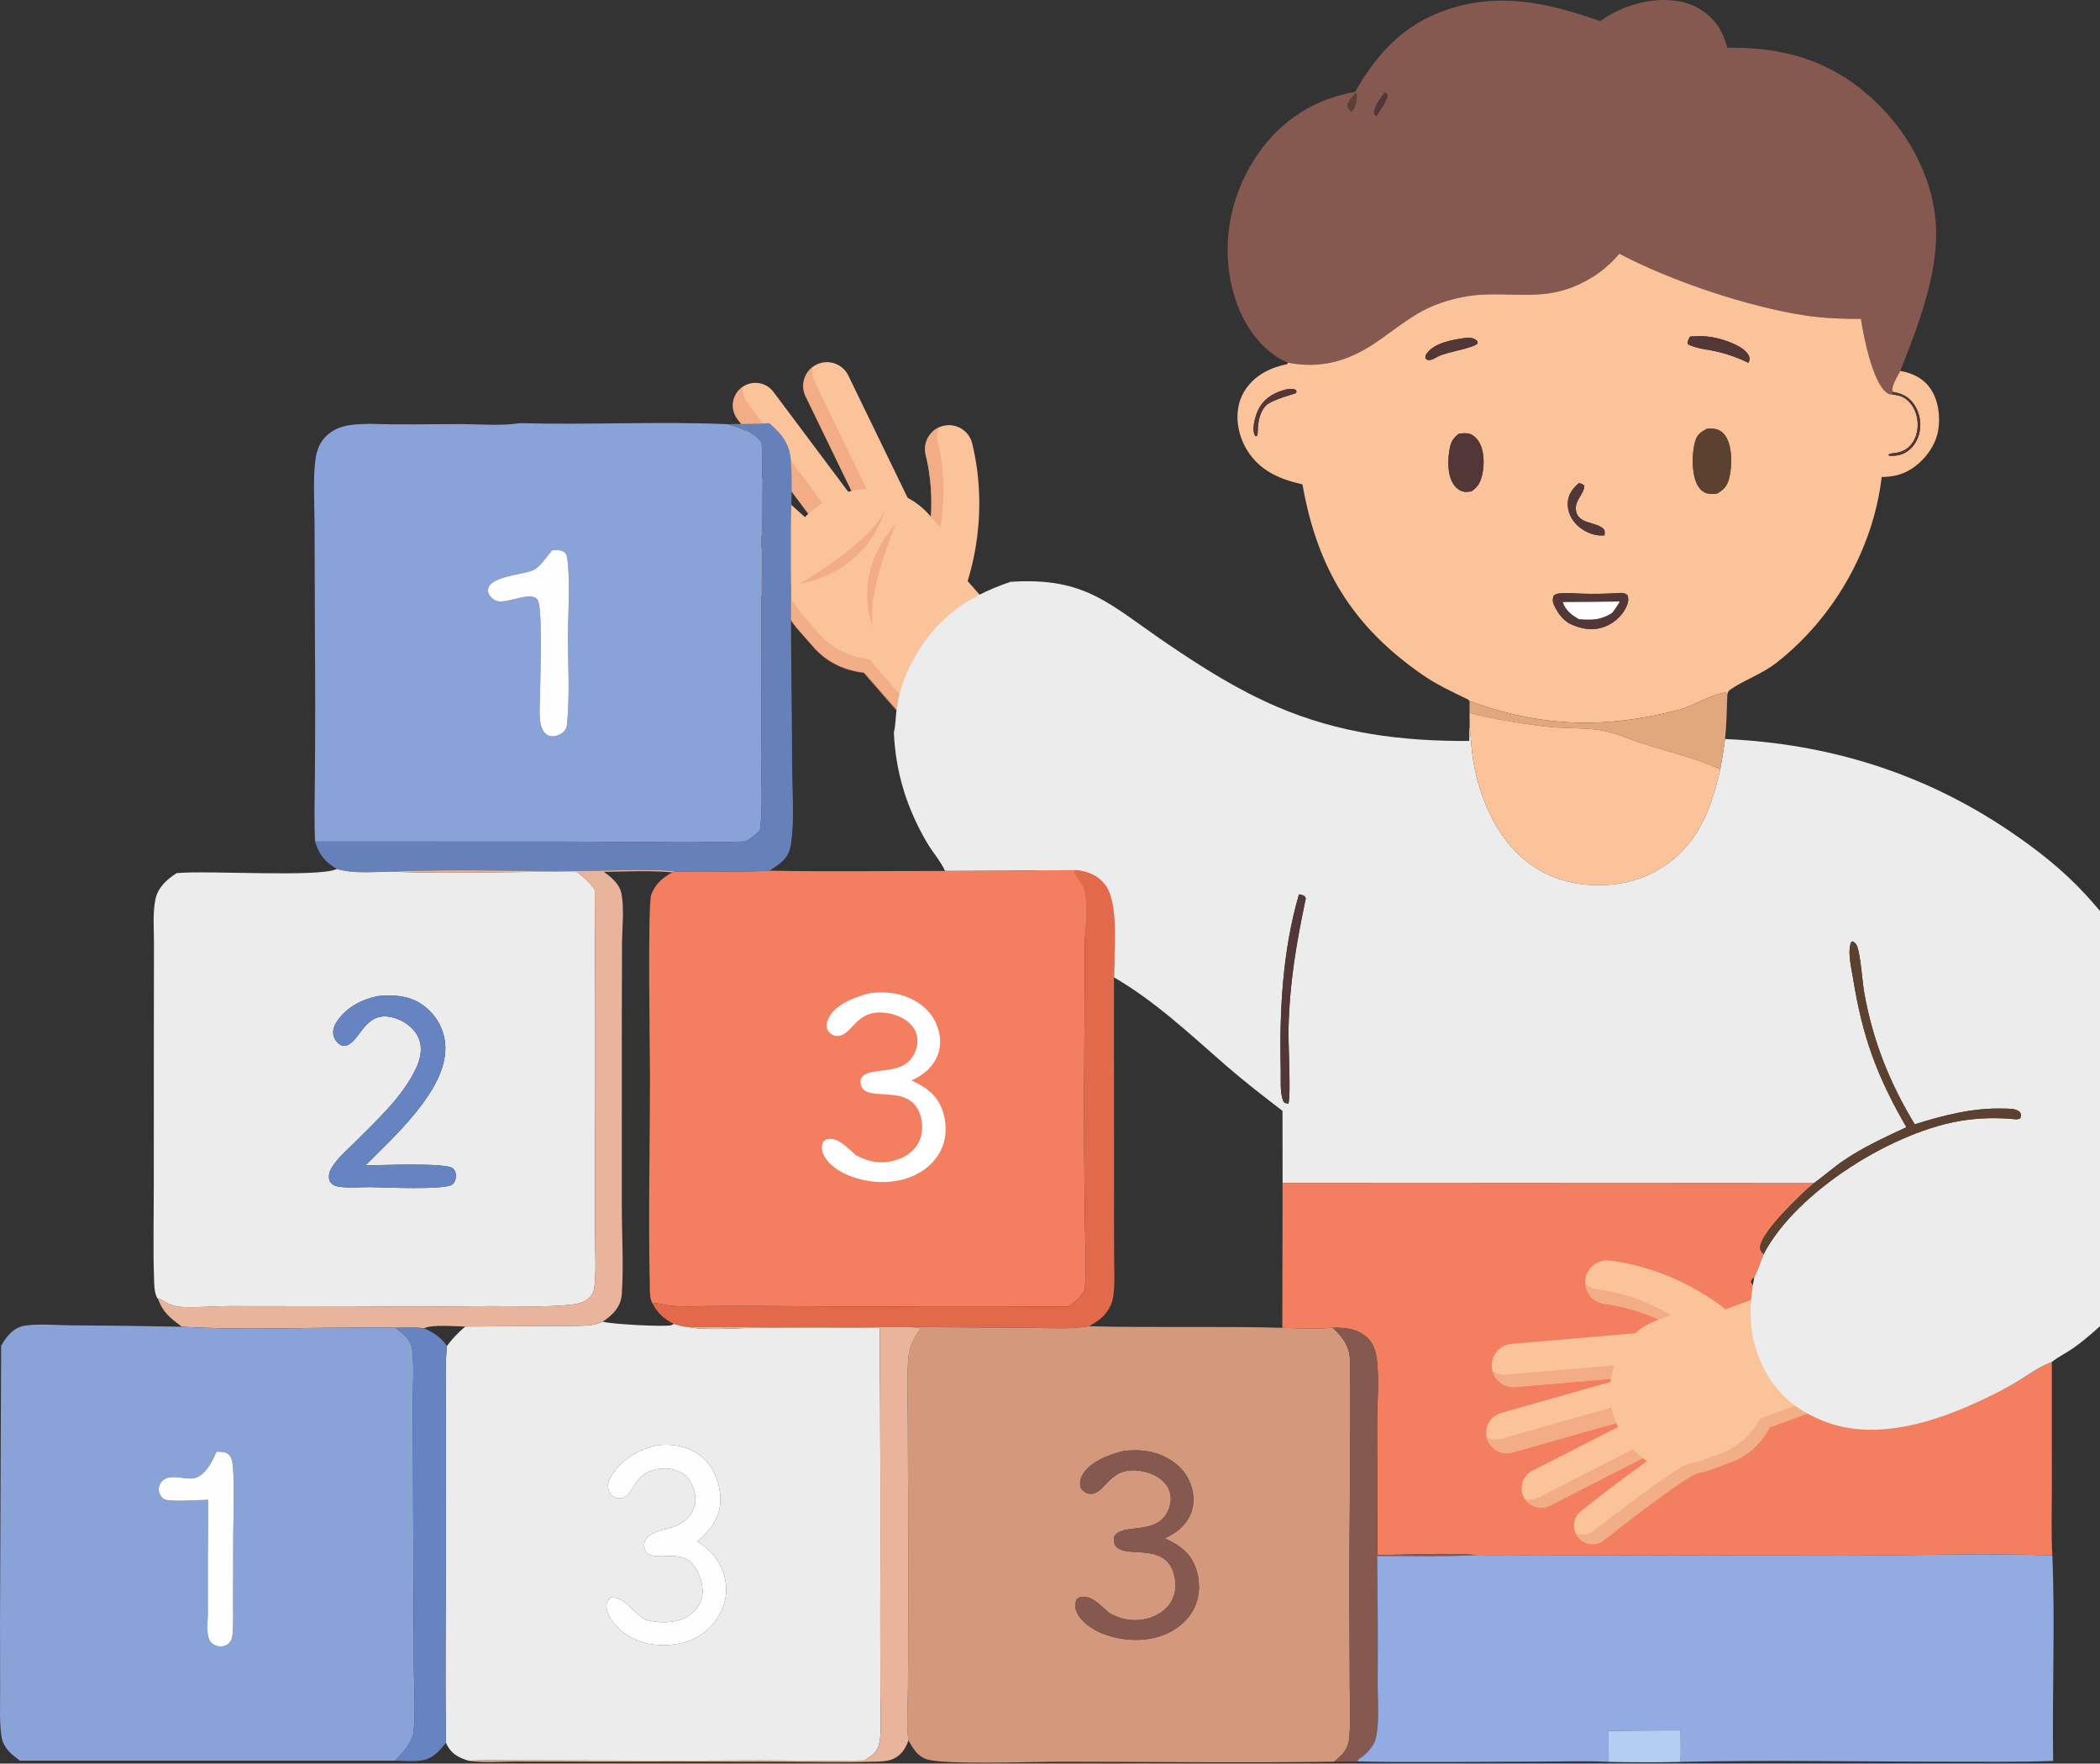 <svg width="412" height="346" viewBox="0 0 412 346" fill="none" xmlns="http://www.w3.org/2000/svg">
<rect x="0" y="0" width="412" height="346" fill="#333333" stroke="none"/>
<g clip-path="url(#clip0_2006_1919)">
<path d="M355.904 232.096L251.632 232.066L251.574 260.504C254.829 260.601 258.242 260.746 261.483 260.488C263.953 260.44 266.462 260.703 268.329 262.523C269.402 263.568 269.82 264.833 270.046 266.284C270.661 270.243 270.185 275.208 270.173 279.255L270.226 305.091C276.738 305.024 283.485 304.631 289.976 305.075L362.354 305.197C375.757 305.184 389.257 304.699 402.646 305.16C402.399 300.719 402.559 296.175 402.556 291.725L402.545 267.213C402.44 267.253 402.335 267.291 402.231 267.331C399.517 268.391 396.935 270.488 394.351 271.876C384.337 277.259 373.803 263.863 362.354 260.488L363.5 256.168C369.997 256.601 338.757 254.214 344.172 250.586C344.901 249.155 345.418 247.581 345.989 246.079C345.543 245.538 345.239 245.226 345.337 244.5C345.74 241.484 353.519 234.11 355.904 232.096Z" fill="#F37E60"/>
<g clip-path="url(#clip1_2006_1919)">
<path d="M418.728 240.535C421.076 246.917 417.78 254.06 411.397 256.407L346.398 280.326C340.016 282.674 332.873 279.378 330.526 272.995C328.178 266.613 331.475 259.47 337.857 257.123L402.856 233.204C409.238 230.856 416.381 234.152 418.728 240.535Z" fill="#FBC399"/>
<path d="M341.366 260.965C341.455 262.128 341.069 263.33 340.198 264.242C338.573 265.953 335.87 266.024 334.155 264.406C334.036 264.293 326.428 257.306 314.742 255.811C312.396 255.515 310.736 253.367 311.039 251.02C311.335 248.674 313.483 247.014 315.828 247.311C330.435 249.176 339.665 257.815 340.049 258.187C340.85 258.947 341.292 259.94 341.366 260.965Z" fill="#FBC399"/>
<path opacity="0.5" d="M338.858 261.406C337.233 263.117 334.53 263.188 332.813 261.565C332.694 261.451 325.086 254.465 313.4 252.97C312.466 252.847 311.647 252.437 311.01 251.835C311.138 253.838 312.671 255.543 314.74 255.805C326.426 257.3 334.034 264.287 334.153 264.401C335.868 266.018 338.571 265.947 340.196 264.236C341.067 263.324 341.453 262.122 341.364 260.959C341.286 259.942 340.843 258.943 340.048 258.181C340.048 258.181 340.03 258.166 340.029 258.161C340.102 259.315 339.721 260.49 338.862 261.398L338.858 261.406Z" fill="#EA9975"/>
<path d="M327.215 265.335C327.393 267.655 325.665 269.696 323.338 269.894L297.298 272.135C294.959 272.337 292.897 270.603 292.695 268.265C292.691 268.253 292.686 268.235 292.688 268.221C292.511 265.901 294.239 263.86 296.565 263.661L322.605 261.42C324.944 261.218 327.007 262.952 327.209 265.291C327.212 265.303 327.216 265.315 327.215 265.335Z" fill="#FBC399"/>
<path opacity="0.5" d="M325.404 262.836C325.404 262.836 325.412 262.86 325.411 262.879C325.588 265.2 323.861 267.24 321.534 267.439L295.494 269.68C294.524 269.763 293.601 269.507 292.838 269.021C293.369 270.962 295.226 272.316 297.304 272.133L323.344 269.893C325.671 269.694 327.399 267.653 327.221 265.333C327.218 265.321 327.212 265.303 327.215 265.289C327.096 263.92 326.338 262.763 325.267 262.077C325.341 262.322 325.385 262.575 325.404 262.836Z" fill="#EA9975"/>
<path d="M323.535 274.01C323.676 275.886 322.486 277.661 320.613 278.199L296.719 284.983C294.567 285.591 292.34 284.349 291.726 282.199C291.12 280.053 292.361 277.82 294.507 277.214L318.401 270.429C320.545 269.817 322.78 271.064 323.386 273.21C323.464 273.472 323.507 273.745 323.529 274.012L323.535 274.01Z" fill="#FBC399"/>
<path opacity="0.5" d="M321.391 271.292C321.533 273.168 320.343 274.944 318.469 275.481L294.575 282.266C293.569 282.555 292.549 282.426 291.685 281.996C291.705 282.062 291.712 282.131 291.734 282.203C292.346 284.347 294.574 285.595 296.718 284.983L320.612 278.199C322.488 277.667 323.676 275.886 323.535 274.01C323.513 273.744 323.466 273.478 323.391 273.208C323.069 272.069 322.283 271.187 321.297 270.697C321.344 270.897 321.378 271.095 321.391 271.292Z" fill="#EA9975"/>
<path d="M325.699 281.709C325.81 283.204 325.035 284.692 323.621 285.416L304.1 295.393C302.211 296.358 299.905 295.607 298.942 293.725C297.978 291.836 298.727 289.524 300.611 288.567L320.128 278.598C322.016 277.634 324.323 278.384 325.291 280.265C325.529 280.733 325.664 281.226 325.701 281.715L325.699 281.709Z" fill="#FBC399"/>
<path opacity="0.5" d="M323.04 278.659C323.278 279.127 323.413 279.62 323.449 280.109C323.561 281.604 322.785 283.092 321.371 283.817L301.854 293.786C300.986 294.229 300.034 294.307 299.16 294.082C300.223 295.694 302.345 296.285 304.104 295.386L323.62 285.416C325.041 284.69 325.816 283.202 325.699 281.709C325.662 281.22 325.527 280.727 325.289 280.259C324.768 279.238 323.854 278.557 322.826 278.294C322.907 278.413 322.976 278.535 323.041 278.665L323.04 278.659Z" fill="#EA9975"/>
<path d="M347.882 267.479C350.716 275.608 346.934 284.314 339.434 286.926L335.513 288.397C328.013 291.009 319.641 286.541 316.807 278.412C313.974 270.284 317.756 261.577 325.256 258.966L329.177 257.495C336.677 254.883 345.049 259.35 347.882 267.479Z" fill="#FBC399"/>
<path d="M334.996 285.554C335.116 287.144 334.174 288.682 332.595 289.248C330.718 289.949 321.838 296.493 314.691 302.159C313.115 303.407 310.832 303.144 309.584 301.568C308.337 299.992 308.6 297.708 310.176 296.461C313.911 293.505 326.385 283.753 330.147 282.401C332.037 281.723 334.116 282.711 334.794 284.601C334.907 284.911 334.972 285.236 334.996 285.554Z" fill="#FBC399"/>
<g opacity="0.5">
<path d="M417.017 239.105C419.341 245.494 416.009 252.628 409.618 254.945L345.292 278.311C343.689 281.459 341.006 283.956 337.536 285.155L333.609 286.608C332.837 286.873 332.061 287.061 331.283 287.177C331.095 287.286 330.901 287.377 330.688 287.447C328.81 288.142 319.899 294.65 312.729 300.284C311.666 301.118 310.293 301.264 309.124 300.796C309.237 301.041 309.38 301.278 309.558 301.504C310.8 303.082 313.081 303.359 314.659 302.117C321.835 296.481 330.739 289.975 332.618 289.28C332.829 289.204 333.022 289.113 333.213 289.01C333.99 288.893 334.772 288.704 335.539 288.441L339.465 286.988C342.937 285.795 345.618 283.292 347.221 280.144L411.547 256.778C417.937 254.454 421.27 247.327 418.946 240.937C418.114 238.645 416.66 236.747 414.845 235.361C415.762 236.445 416.503 237.698 417.017 239.105Z" fill="#EA9975"/>
</g>
</g>
<g clip-path="url(#clip2_2006_1919)">
<path d="M238.038 189.729C232.422 194.636 223.814 194.062 218.906 188.446L168.913 131.256C164.005 125.64 164.58 117.032 170.196 112.124C175.812 107.216 184.42 107.791 189.328 113.407L239.321 170.596C244.229 176.213 243.654 184.821 238.038 189.729Z" fill="#FBC399"/>
<path d="M186.769 118.508C185.613 119.055 184.23 119.131 182.955 118.597C180.565 117.604 179.432 114.863 180.416 112.472C180.486 112.306 184.657 101.774 181.604 89.218C180.988 86.7 182.536 84.157 185.059 83.546C187.578 82.93 190.12 84.478 190.737 86.997C194.556 102.689 189.328 115.53 189.098 116.07C188.633 117.189 187.79 118.03 186.769 118.508Z" fill="#FBC399"/>
<path opacity="0.5" d="M185.334 116.113C182.944 115.119 181.811 112.378 182.8 109.983C182.87 109.817 187.041 99.285 183.988 86.73C183.747 85.725 183.846 84.725 184.214 83.837C182.212 84.753 181.067 86.992 181.61 89.214C184.663 101.769 180.491 112.302 180.421 112.468C179.437 114.859 180.571 117.6 182.96 118.593C184.236 119.127 185.619 119.051 186.775 118.503C187.786 118.025 188.634 117.179 189.104 116.066C189.104 116.066 189.111 116.043 189.117 116.038C187.963 116.567 186.61 116.637 185.343 116.114L185.334 116.113Z" fill="#EA9975"/>
<path d="M176.743 105.729C174.436 106.821 171.669 105.852 170.552 103.547L158.043 77.755C156.919 75.439 157.886 72.647 160.202 71.522C160.213 71.514 160.229 71.501 160.244 71.498C162.551 70.407 165.319 71.376 166.435 73.681L178.944 99.472C180.069 101.788 179.101 104.581 176.785 105.705C176.775 105.714 176.764 105.722 176.743 105.729Z" fill="#FBC399"/>
<path opacity="0.5" d="M178.592 102.894C178.592 102.894 178.571 102.911 178.55 102.918C176.243 104.009 173.476 103.04 172.359 100.735L159.85 74.944C159.385 73.983 159.285 72.938 159.483 71.965C157.704 73.271 157.046 75.704 158.048 77.761L170.556 103.552C171.673 105.857 174.441 106.826 176.747 105.734C176.758 105.726 176.775 105.714 176.789 105.711C178.145 105.052 179.033 103.822 179.316 102.456C179.094 102.627 178.852 102.771 178.592 102.894Z" fill="#EA9975"/>
<path d="M166.414 105.362C164.548 106.243 162.263 105.72 160.978 104.012L144.656 82.201C143.19 80.235 143.589 77.467 145.551 75.996C147.511 74.533 150.284 74.928 151.746 76.888L168.068 98.699C169.535 100.655 169.135 103.433 167.175 104.895C166.937 105.079 166.674 105.23 166.41 105.357L166.414 105.362Z" fill="#FBC399"/>
<path opacity="0.5" d="M168.357 102.101C166.491 102.981 164.206 102.459 162.921 100.75L146.6 78.94C145.909 78.023 145.641 76.927 145.742 75.874C145.682 75.92 145.615 75.955 145.55 76.005C143.594 77.473 143.189 80.245 144.657 82.201L160.978 104.012C162.258 105.725 164.548 106.243 166.414 105.362C166.679 105.235 166.932 105.083 167.179 104.9C168.219 104.123 168.815 102.973 168.93 101.77C168.743 101.897 168.554 102.009 168.357 102.101Z" fill="#EA9975"/>
<path d="M159.378 110.599C157.89 111.299 156.062 111.089 154.765 109.924L136.89 93.844C135.162 92.288 135.026 89.632 136.576 87.907C138.133 86.179 140.795 86.039 142.513 87.594L160.379 103.672C162.107 105.228 162.243 107.885 160.697 109.614C160.311 110.042 159.859 110.373 159.372 110.603L159.378 110.599Z" fill="#FBC399"/>
<path opacity="0.5" d="M161.458 106.679C161.072 107.106 160.621 107.438 160.134 107.667C158.646 108.367 156.818 108.157 155.522 106.992L137.656 90.914C136.862 90.198 136.408 89.254 136.296 88.271C135.062 89.992 135.289 92.397 136.9 93.846L154.765 109.924C156.066 111.094 157.894 111.304 159.378 110.599C159.865 110.369 160.316 110.038 160.702 109.61C161.543 108.676 161.882 107.473 161.748 106.316C161.659 106.446 161.561 106.565 161.453 106.683L161.458 106.679Z" fill="#EA9975"/>
<path d="M182.653 127.737C175.439 133.827 165.039 133.369 159.422 126.712L156.378 123.273C150.761 116.616 152.053 106.289 159.267 100.199C166.481 94.108 176.881 94.567 182.498 101.224L185.543 104.663C191.159 111.319 189.868 121.647 182.653 127.737Z" fill="#FBC399"/>
<path d="M159.086 121.629C157.505 122.376 155.56 122.014 154.362 120.619C152.908 118.971 142.722 112.444 134.115 107.346C132.219 106.221 131.593 103.779 132.718 101.883C133.842 99.988 136.284 99.361 138.18 100.486C142.673 103.152 157.553 112.103 160.414 115.426C161.85 117.095 161.653 119.612 159.984 121.048C159.71 121.286 159.403 121.48 159.086 121.629Z" fill="#FBC399"/>
<g opacity="0.5">
<path d="M238.832 187.415C233.199 192.301 224.586 191.688 219.706 186.051L170.543 129.333C166.69 128.926 163.08 127.157 160.491 124.074L157.463 120.622C156.889 119.935 156.392 119.214 155.968 118.463C155.782 118.313 155.613 118.15 155.458 117.959C154.009 116.308 143.849 109.735 135.266 104.601C133.996 103.839 133.307 102.49 133.328 101.11C133.121 101.322 132.935 101.561 132.773 101.832C131.644 103.722 132.255 106.167 134.146 107.296C142.733 112.435 152.889 119.003 154.338 120.654C154.499 120.841 154.668 121.004 154.847 121.158C155.272 121.909 155.773 122.635 156.343 123.317L159.371 126.769C161.955 129.856 165.57 131.621 169.423 132.028L218.586 188.745C223.472 194.378 232.079 194.996 237.712 190.11C239.734 188.359 241.106 186.125 241.814 183.723C241.064 185.087 240.071 186.338 238.832 187.415Z" fill="#EA9975"/>
</g>
<path opacity="0.5" d="M156.81 114.593C156.81 114.593 170.75 106.518 173.485 100.237C173.485 100.237 170.982 111.733 156.81 114.593Z" fill="#EA9975"/>
<path opacity="0.5" d="M175.785 102.723C175.785 102.723 169.795 116.801 171.305 123.135C171.305 123.135 166.655 112.97 175.785 102.723Z" fill="#EA9975"/>
</g>
<path d="M252.714 71.153C248.46 69.483 245.082 65.224 243.298 61.126C240.011 53.574 240.101 44.662 243.145 37.045C246.167 29.483 251.592 23.192 259.179 19.975C261.298 19.076 263.598 18.426 265.864 18.023C270.562 9.746 276.362 3.882 285.845 1.299C295.646 -1.37 304.599 0.88 313.922 4.132C318.185 1.11 324.044 -0.666 329.276 0.235C332.451 0.781 335.267 2.468 337.08 5.163C337.965 6.48 338.449 7.867 338.89 9.37C350.311 9.175 359.755 12.074 368.14 20.123C374.927 26.639 379.706 35.877 379.849 45.404C379.987 54.63 376.142 64.277 372.822 72.779C372.357 73.694 370.93 75.866 371.347 76.817C371.361 76.848 371.39 76.871 371.412 76.897L371.225 77.394C370.727 77.431 370.437 77.269 370.047 76.959C367.373 74.834 365.605 65.958 365.101 62.559C361.488 62.59 357.918 62.452 354.339 61.922C343.044 60.247 327.742 55.089 317.703 49.78C315.81 52.03 313.693 53.735 311.102 55.137C303.851 59.059 298.382 57.437 290.757 57.814C288.139 57.943 285.495 58.519 283.005 59.322C277.76 61.013 274.188 64.341 269.734 67.336C264.461 70.882 258.974 72.398 252.714 71.153ZM266.006 18.265C265.36 18.972 264.619 19.618 264.367 20.566C264.477 21.322 264.617 21.397 265.117 21.941C265.777 21.485 265.931 20.491 266.071 19.716C266.181 19.103 266.338 18.804 266.006 18.265ZM271.675 18.167C270.755 19.428 269.729 20.59 269.567 22.196C269.728 22.503 269.72 22.58 270.029 22.764C270.678 21.736 272.258 19.729 272.2 18.533C272.037 18.413 271.859 18.25 271.675 18.167Z" fill="#865950"/>
<path d="M265.12 21.942C264.621 21.397 264.48 21.322 264.371 20.567C264.623 19.618 265.363 18.973 266.009 18.266C266.342 18.804 266.185 19.104 266.075 19.716C265.935 20.492 265.781 21.485 265.12 21.942Z" fill="#5D4130"/>
<path d="M270.036 22.761C269.727 22.576 269.735 22.499 269.574 22.192C269.736 20.587 270.762 19.425 271.682 18.164C271.866 18.247 272.044 18.41 272.207 18.53C272.265 19.725 270.684 21.733 270.036 22.761Z" fill="#533636"/>
<path d="M252.712 71.151C258.972 72.396 264.458 70.88 269.732 67.334C274.186 64.339 277.757 61.011 283.003 59.319C285.493 58.516 288.137 57.941 290.755 57.812C298.38 57.435 303.849 59.056 311.1 55.135C313.691 53.733 315.808 52.028 317.701 49.777C327.74 55.087 343.042 60.245 354.337 61.92C357.916 62.45 361.486 62.588 365.099 62.557C365.602 65.955 367.371 74.832 370.045 76.957C370.435 77.267 370.725 77.429 371.223 77.392C372.163 77.512 373.004 77.647 373.798 78.199C375.136 79.129 375.91 80.656 376.152 82.241C376.409 83.931 376.089 85.79 375.004 87.149C374.146 88.223 373.039 88.736 371.695 88.884C371.216 88.937 370.9 88.956 370.47 89.197L370.648 89.411C371.898 89.484 373.006 89.315 374.082 88.63C375.42 87.779 376.278 86.293 376.594 84.764C376.989 82.859 376.574 80.766 375.42 79.191C374.364 77.751 373.123 77.207 371.41 76.895C371.388 76.869 371.359 76.846 371.345 76.814C370.928 75.864 372.355 73.692 372.82 72.777C375.199 73.195 377.261 74.164 378.692 76.181C380.307 78.457 380.725 81.802 380.241 84.516C379.709 87.495 377.582 90.314 375.071 91.953C373.199 93.174 371.359 93.538 369.168 93.587C367.512 107.702 359.738 121.255 348.56 130C345.657 132.271 342.227 133.374 339.397 135.341C339.009 135.611 338.959 135.923 338.875 136.36L338.616 135.866C336.081 136.05 332.134 138.541 329.44 139.243C314.878 143.034 302.513 142.695 288.304 137.542C288.052 137.245 288.161 137.308 287.846 137.155C284.808 135.682 281.79 134.28 279.006 132.343C265.219 122.748 258.425 111.412 255.528 95.033C253.138 94.472 250.893 93.793 248.798 92.478C245.827 90.619 243.744 87.628 243.031 84.197C242.466 81.59 242.808 78.77 244.282 76.514C246.179 73.608 249.216 72.109 252.516 71.446L252.712 71.151ZM331.58 66.031C331.278 66.616 331.06 66.853 331.127 67.518C332.698 68.407 335.34 68.598 337.123 69.035C339.206 69.545 341.114 70.246 343.041 71.18C343.261 70.639 343.356 70.284 343.065 69.729C342.103 67.892 338.62 66.759 336.673 66.309C334.947 65.911 333.336 65.888 331.58 66.031ZM287.368 66.306C284.944 66.689 281.528 67.212 279.954 69.298C279.657 69.691 279.693 69.784 279.631 70.246C279.865 70.468 279.935 70.638 280.287 70.648C280.897 70.666 281.401 70.319 281.922 70.044L282.042 69.982L282.303 69.852C283.983 69.031 289.296 68.269 289.913 67.332C289.81 66.95 289.876 66.868 289.505 66.644C288.837 66.242 288.125 66.191 287.368 66.306ZM252.5 76.357C250.308 76.896 248.389 77.832 247.17 79.824C246.41 81.065 245.595 83.709 246.08 85.146C246.163 85.391 246.2 85.412 246.341 85.586L246.678 85.485L246.747 84.866C246.768 83.05 247.055 80.864 248.412 79.526C249.57 78.385 254.188 77.232 254.259 77.11C254.337 76.976 254.319 76.805 254.349 76.652C253.888 76.229 253.599 76.307 252.99 76.321C252.826 76.325 252.663 76.34 252.5 76.357ZM334.864 84.124C333.737 84.734 333.027 85.182 332.623 86.444C331.882 88.756 331.834 93.152 333.089 95.275C333.544 96.047 334.206 96.657 335.103 96.838C335.71 96.96 336.271 96.905 336.879 96.828C338.172 96.087 338.865 95.312 339.237 93.849C339.824 91.54 339.897 87.669 338.571 85.63C338.063 84.85 337.364 84.29 336.428 84.149C335.91 84.07 335.384 84.101 334.864 84.124ZM286.246 85.067C284.837 86.136 284.534 87.026 284.295 88.777C284.013 90.851 284.04 93.607 285.389 95.308C285.889 95.937 286.674 96.464 287.499 96.495C287.878 96.51 288.268 96.454 288.644 96.406C289.973 95.567 290.475 94.568 290.809 93.046C291.249 91.042 291.218 88.303 290.06 86.547C289.608 85.861 288.824 85.141 287.978 85.036C287.423 84.966 286.803 85.008 286.246 85.067ZM309.751 94.783C308.504 95.899 307.657 96.957 307.579 98.694C307.509 100.284 308.183 101.766 309.282 102.895C310.518 104.163 312.436 105.075 314.222 105.058C314.412 105.057 314.602 105.038 314.792 105.021C314.799 104.67 314.911 104.136 314.67 103.86C313.251 102.233 309.26 102.991 309.149 99.77C309.089 98.052 310.841 96.761 310.822 95.265C310.395 94.924 310.29 94.879 309.751 94.783ZM317.706 116.343C315.334 116.5 312.955 116.546 310.578 116.482C309.059 116.455 307.411 116.243 305.914 116.427C305.455 116.483 305.168 116.602 304.8 116.894C304.511 117.795 304.656 118.303 305.089 119.132C305.754 120.405 306.607 121.559 307.858 122.301C310.031 123.353 312.267 123.842 314.616 123.023C316.492 122.368 318.211 120.912 319.049 119.098C319.431 118.271 319.572 117.631 319.286 116.75C318.716 116.325 318.422 116.296 317.706 116.343Z" fill="#FBC399"/>
<path d="M343.044 71.182C341.116 70.248 339.209 69.547 337.125 69.037C335.343 68.601 332.7 68.409 331.129 67.521C331.062 66.856 331.281 66.618 331.583 66.034C333.339 65.89 334.949 65.913 336.675 66.311C338.622 66.761 342.105 67.895 343.067 69.732C343.358 70.287 343.264 70.641 343.044 71.182Z" fill="#533636"/>
<path d="M282.048 69.984L281.928 70.046C281.406 70.32 280.903 70.667 280.293 70.65C279.94 70.64 279.871 70.47 279.637 70.247C279.698 69.785 279.662 69.693 279.959 69.299C281.533 67.213 284.949 66.691 287.373 66.307C288.131 66.193 288.843 66.244 289.51 66.646C289.882 66.87 289.815 66.951 289.919 67.334C289.302 68.271 283.989 69.032 282.309 69.853L282.048 69.984Z" fill="#533636"/>
<path d="M246.746 84.869L246.678 85.487L246.34 85.588C246.2 85.415 246.162 85.394 246.08 85.148C245.594 83.712 246.41 81.067 247.169 79.826C248.388 77.834 250.308 76.898 252.5 76.359C252.663 76.342 252.825 76.328 252.989 76.324C253.599 76.309 253.888 76.231 254.349 76.654C254.319 76.807 254.337 76.978 254.259 77.113C254.188 77.234 249.57 78.388 248.411 79.529C247.054 80.866 246.768 83.052 246.746 84.869Z" fill="#533636"/>
<path d="M371.229 77.391L371.416 76.894C373.13 77.207 374.371 77.751 375.426 79.19C376.581 80.765 376.995 82.858 376.601 84.763C376.284 86.292 375.426 87.778 374.089 88.629C373.012 89.314 371.904 89.484 370.655 89.41L370.477 89.197C370.906 88.956 371.223 88.936 371.701 88.884C373.045 88.735 374.152 88.223 375.01 87.148C376.095 85.79 376.416 83.93 376.158 82.24C375.916 80.655 375.142 79.128 373.805 78.198C373.01 77.647 372.169 77.511 371.229 77.391Z" fill="#533636"/>
<path d="M72.788 83.156C78.661 83.36 84.599 83.195 90.478 83.204C94.181 83.21 98.385 83.593 102.024 83.017C115.523 83.394 129.413 82.625 142.809 83.23C145.377 83.981 147.623 84.652 149.333 86.868C149.73 90.961 149.486 95.225 149.459 99.338C149.403 106.193 149.383 113.049 149.401 119.904C149.433 129.406 149.408 138.907 149.323 148.408C149.303 153.099 149.692 158.238 149.102 162.877C148.33 163.666 147.627 164.261 146.683 164.83L146.418 164.993C146.365 165.026 146.311 165.057 146.257 165.088C135.216 165.415 124.095 165.128 113.046 165.122L61.822 165.105C61.59 160.639 61.772 156.087 61.784 151.609C61.852 143.1 61.854 134.59 61.789 126.079L61.712 102.727C61.704 98.765 61.398 94.488 61.839 90.557C62.047 88.706 62.481 87.183 63.785 85.778C66.159 83.22 69.563 83.202 72.788 83.156ZM108.323 107.975C107.317 109.143 106.085 111.086 104.741 111.807C102.901 112.795 95.215 113.009 95.76 116.151C95.881 116.849 96.702 117.605 97.305 117.851C99.43 118.719 104.466 115.638 105.548 117.839C106.494 119.762 105.958 133.625 105.945 136.775C105.916 138.694 105.486 142.352 106.903 143.811C107.375 144.296 107.769 144.452 108.443 144.46C109.235 144.471 110.182 144.023 110.711 143.445C111.121 142.998 111.207 142.546 111.267 141.96C111.802 136.677 111.429 129.958 111.446 124.568C111.46 120.125 111.912 113.868 111.303 109.575C111.228 109.046 111.093 108.589 110.626 108.276C109.974 107.839 109.071 107.935 108.323 107.975Z" fill="#89A2D8"/>
<path d="M142.8 83.222C145.492 83.139 148.222 83.217 150.906 83.023C153.281 84.999 154.87 86.956 155.155 90.167C155.565 94.802 155.106 100.673 155.16 105.484C155.183 108.837 155.114 112.217 155.23 115.567C155.1 127.161 155.388 138.779 155.417 150.377C155.429 155.225 155.894 160.724 155.198 165.479C155.002 166.822 154.592 167.898 153.612 168.867C152.838 169.633 151.906 170.231 150.991 170.813C144.87 171.201 138.697 170.86 132.564 171.018C129.232 170.349 117.626 170.886 113.5 170.898C101.275 170.931 88.899 170.486 76.694 171.007C73.291 171.024 69.37 171.466 66.096 170.481C63.739 169.144 62.598 167.646 61.812 165.097L113.037 165.114C124.086 165.12 135.207 165.407 146.248 165.08C146.302 165.049 146.356 165.018 146.409 164.985L146.674 164.822C147.618 164.253 148.321 163.658 149.093 162.869C149.683 158.23 149.294 153.091 149.314 148.4C149.399 138.899 149.424 129.398 149.392 119.896C149.374 113.041 149.394 106.186 149.45 99.33C149.477 95.217 149.721 90.953 149.324 86.86C147.614 84.644 145.368 83.974 142.8 83.222Z" fill="#6680B9"/>
<path d="M336.885 96.835C336.277 96.912 335.716 96.968 335.109 96.845C334.212 96.664 333.55 96.054 333.095 95.283C331.841 93.159 331.888 88.763 332.629 86.451C333.033 85.189 333.743 84.741 334.87 84.132C335.39 84.108 335.916 84.077 336.434 84.156C337.37 84.298 338.07 84.858 338.577 85.638C339.903 87.676 339.83 91.547 339.243 93.856C338.871 95.319 338.178 96.095 336.885 96.835Z" fill="#5D4130"/>
<path d="M288.644 96.407C288.269 96.455 287.878 96.51 287.499 96.496C286.674 96.465 285.889 95.938 285.389 95.308C284.041 93.607 284.013 90.852 284.296 88.777C284.534 87.027 284.838 86.136 286.247 85.067C286.803 85.009 287.423 84.966 287.979 85.036C288.824 85.142 289.609 85.862 290.06 86.547C291.218 88.304 291.25 91.042 290.809 93.047C290.475 94.569 289.973 95.567 288.644 96.407Z" fill="#533636"/>
<path d="M314.8 105.027C314.61 105.044 314.42 105.063 314.23 105.064C312.443 105.081 310.525 104.169 309.29 102.901C308.191 101.772 307.516 100.29 307.587 98.7C307.664 96.963 308.512 95.905 309.759 94.789C310.297 94.885 310.403 94.93 310.829 95.271C310.849 96.767 309.097 98.058 309.156 99.776C309.268 102.997 313.259 102.239 314.678 103.866C314.919 104.142 314.806 104.676 314.8 105.027Z" fill="#533636"/>
<path d="M105.943 136.771C105.956 133.621 106.492 119.758 105.546 117.835C104.464 115.634 99.428 118.715 97.302 117.847C96.7 117.601 95.879 116.845 95.758 116.147C95.213 113.005 102.899 112.791 104.738 111.803C106.083 111.082 107.315 109.139 108.321 107.971C109.069 107.931 109.972 107.835 110.624 108.272C111.09 108.585 111.225 109.042 111.301 109.571C111.909 113.864 111.457 120.121 111.444 124.564C111.427 129.954 111.8 136.673 111.265 141.956C111.205 142.542 111.118 142.994 110.709 143.441C110.18 144.019 109.233 144.467 108.441 144.456C107.767 144.448 107.373 144.292 106.901 143.807C105.484 142.348 105.914 138.69 105.943 136.771Z" fill="#FFFEFE"/>
<path d="M198.266 114.147C213.01 113.185 217.588 118.517 228.873 126.191C235.81 130.907 242.712 135.287 250.437 138.613C262.705 143.897 275.011 145.44 288.258 145.367C288.268 144.424 288.226 143.449 288.332 142.512C288.59 144.959 288.698 147.385 289.137 149.814C290.384 156.715 293.611 164.181 299.14 168.714C304.098 172.781 310.216 174.164 316.521 173.496C322.371 172.919 327.739 170 331.404 165.403C334.755 161.188 336.314 156.087 337.492 150.921C337.883 148.957 338.15 146.969 338.442 144.988C358.641 145.872 377.269 151.607 394.067 162.92C399.567 166.624 404.701 170.636 409.194 175.532C422.027 189.515 429.765 205.998 428.942 225.292C428.351 239.122 423.96 249.29 413.659 258.681C411.491 260.657 409.281 262.701 406.884 264.397C405.509 265.37 403.838 266.177 402.545 267.208C402.44 267.247 402.335 267.285 402.23 267.326C399.516 268.386 396.934 270.482 394.351 271.871C384.336 277.254 371.157 282.853 359.709 279.478C354.685 277.891 350.48 275.298 347.475 270.886C343.221 264.639 342.777 257.813 344.172 250.581C344.901 249.15 345.418 247.576 345.988 246.074C352.449 233.633 371.895 221.646 385.526 219.754C388.549 219.334 391.364 219.275 394.395 219.489C395.038 219.534 395.808 219.732 396.36 219.4L396.513 218.753C396.349 218.208 396.314 218.111 395.77 217.83C395.058 217.462 393.848 217.51 393.053 217.488C387.049 217.321 381.335 218.796 375.655 220.576C370.729 212.473 367.452 204.228 365.766 194.891C365.323 192.436 365.088 187.718 364.364 185.665C364.181 185.144 363.923 184.943 363.46 184.678L363.213 184.796C363.127 184.987 363.079 185.068 363.028 185.26C362.524 187.119 363.238 189.981 363.54 191.866C365.384 203.37 368.183 211.051 374.019 221.153C369.822 223.098 365.461 225.104 361.631 227.72C359.655 229.069 357.858 230.698 355.903 232.091L251.632 232.061L251.616 217.942C247.87 215.064 244.076 212.138 240.513 209.037C233.454 202.891 226.699 196.482 218.546 191.743C218.52 187.055 219.655 177.156 216.77 173.51C215.316 171.671 213.436 170.968 211.173 170.695C202.587 170.807 194.001 170.866 185.414 170.87C184.498 168.889 182.964 167.189 181.859 165.305C177.902 158.565 175.705 151.525 175.367 143.686C175.686 142.429 175.691 141.008 175.846 139.717C176.23 136.514 177.1 133.556 178.545 130.665C182.945 121.86 189.116 117.239 198.266 114.147ZM254.853 175.452C251.613 186.444 250.986 198.527 251.266 209.919C251.31 211.707 251.05 214.465 251.808 216.092C251.974 216.447 252.3 216.415 252.654 216.503C252.69 216.512 252.728 216.518 252.765 216.525C253.295 215.105 252.728 204.541 252.785 202.072C253 192.671 254.28 185.346 256.184 176.219C255.92 175.696 255.816 175.701 255.225 175.536C255.103 175.501 254.976 175.48 254.853 175.452Z" fill="#ECECEC"/>
<path d="M307.86 122.303C306.61 121.56 305.756 120.406 305.092 119.134C304.658 118.304 304.514 117.796 304.803 116.896C305.171 116.603 305.458 116.485 305.917 116.428C307.414 116.244 309.062 116.456 310.581 116.484C312.958 116.547 315.336 116.501 317.709 116.345C318.424 116.298 318.718 116.327 319.288 116.752C319.574 117.633 319.433 118.273 319.051 119.099C318.213 120.913 316.494 122.37 314.619 123.024C312.27 123.844 310.033 123.355 307.86 122.303ZM306.597 118.119C307.163 119.753 308.309 120.645 309.78 121.477C312.339 121.671 314.009 121.659 316.258 120.268C316.839 119.539 317.328 118.827 317.778 118.01C314.051 118.075 310.324 118.111 306.597 118.119Z" fill="#533636"/>
<path d="M309.781 121.475C308.31 120.644 307.163 119.751 306.598 118.117C310.325 118.11 314.052 118.073 317.779 118.008C317.329 118.825 316.84 119.537 316.258 120.266C314.01 121.658 312.34 121.669 309.781 121.475Z" fill="#FFFEFE"/>
<path d="M288.311 137.547C302.52 142.7 314.886 143.039 329.447 139.248C332.141 138.546 336.088 136.055 338.623 135.871L338.882 136.365C338.762 139.223 338.743 142.155 338.445 144.996C338.153 146.977 337.887 148.965 337.495 150.929C332.52 148.693 327.215 147.471 322.042 145.8C319.34 144.928 316.587 143.645 313.769 143.227C310.965 142.812 307.999 142.91 305.163 142.716C301.523 142.467 291.595 140.932 288.309 139.832L288.311 137.547Z" fill="#E2A87D"/>
<path d="M288.309 139.832C291.595 140.931 301.523 142.467 305.163 142.716C307.999 142.91 310.965 142.812 313.769 143.227C316.587 143.645 319.34 144.927 322.042 145.8C327.215 147.471 332.52 148.693 337.495 150.929C336.318 156.095 334.758 161.196 331.407 165.411C327.742 170.008 322.374 172.927 316.524 173.504C310.219 174.172 304.102 172.788 299.143 168.722C293.615 164.189 290.387 156.722 289.14 149.822C288.701 147.393 288.593 144.967 288.335 142.52L288.309 139.832Z" fill="#FBC399"/>
<path d="M66.099 170.488C69.372 171.473 73.294 171.032 76.696 171.014C88.86 171.482 101.105 170.899 113.281 171.078C114.581 172.145 115.738 173.134 116.681 174.543C116.792 191.543 116.813 208.543 116.747 225.543L116.755 242.769C116.756 245.847 116.969 249.121 116.654 252.177C116.558 253.102 116.374 253.833 115.702 254.517C114.618 255.618 113.071 255.877 111.599 256.019C106.566 256.502 101.312 256.226 96.253 256.249C87.213 256.376 78.172 256.385 69.131 256.276L45.087 256.244C42.108 256.256 39.08 256.535 36.112 256.438C34.057 256.371 32.959 255.876 31.278 254.747L31.012 254.873C30.946 254.776 30.87 254.684 30.814 254.581C30.244 253.555 30.256 251.95 30.219 250.793C30.033 244.923 30.169 239.009 30.172 233.135L30.185 200.948L30.206 184.971C30.216 182.243 29.922 178.974 30.519 176.325C31.027 174.066 32.785 172.478 34.665 171.299C40.92 170.709 62.531 172.195 66.099 170.488ZM74.064 195.434C70.931 196.095 67.993 197.617 66.147 200.336C65.575 201.18 65.187 202.144 65.439 203.171C65.629 203.943 66.188 204.702 66.901 205.055C67.236 205.221 67.559 205.235 67.922 205.128C70.9 204.255 71.624 197.537 77.975 199.913C79.741 200.575 81.438 201.963 82.163 203.736C82.953 205.67 82.484 207.758 81.634 209.586C79.08 215.078 73.839 219.87 69.597 224.122C68.182 225.54 66.508 226.956 65.388 228.611C64.695 229.637 64.323 230.498 64.661 231.717C65.145 232.373 65.509 232.648 66.327 232.789C68.328 233.131 70.583 232.88 72.616 232.898C74.934 232.915 87.544 233.557 88.829 232.33C89.257 231.921 89.452 231.29 89.451 230.706C89.449 230.11 89.3 229.645 88.853 229.227C87.57 228.03 74.145 228.635 71.703 228.646C77.273 223.025 87.479 213.938 87.376 205.567C87.34 202.585 86.1 199.963 83.914 197.957C81.234 195.496 78.096 195.132 74.625 195.381C74.438 195.394 74.251 195.412 74.064 195.434Z" fill="#ECECEC"/>
<path d="M132.568 171.02C138.702 170.863 144.875 171.203 150.996 170.816C162.452 171.052 173.951 170.849 185.413 170.874C194 170.87 202.587 170.812 211.172 170.699L210.571 170.997C211.381 172.578 212.653 173.802 212.885 175.633C213.261 178.594 212.844 182.588 212.847 185.688L212.7 213.618C212.68 221.738 212.719 229.858 212.817 237.978C212.881 243.018 213.196 248.18 212.814 253.2C211.884 254.51 210.984 255.489 209.597 256.341C189.895 256.416 170.193 256.378 150.491 256.226C146.779 256.206 143.066 256.207 139.353 256.23C136.249 256.254 132.848 256.546 129.808 255.869C129.142 255.72 128.704 255.55 128.064 255.79C128.029 255.737 127.989 255.688 127.959 255.632C127.509 254.805 127.518 253.786 127.496 252.869C127.16 239.039 127.514 225.13 127.52 211.29C127.522 207.33 127.028 177.557 127.763 175.524C128.492 173.511 130.055 172.11 131.921 171.148L132.568 171.02Z" fill="#F37E60"/>
<path d="M76.696 171.004C88.902 170.483 101.278 170.928 113.502 170.895C117.628 170.883 129.234 170.346 132.566 171.015L131.919 171.142C127.493 170.738 122.91 170.99 118.465 171.047C119.94 172.079 121.543 173.432 121.915 175.301C122.5 178.242 122.058 182.027 122.035 185.04L121.987 202.541L121.997 236.909C122.004 242.488 122.372 248.24 121.997 253.791C121.918 254.973 121.598 255.921 120.904 256.886C120.179 257.897 119.298 258.598 118.276 259.284C117.527 259.586 116.784 259.872 115.975 259.959C113.109 260.27 110.103 260.12 107.217 260.141L91.264 260.253C89.438 260.24 84.704 259.809 83.219 260.596C81.41 260.356 79.427 260.507 77.597 260.502C74.508 260.36 71.368 260.474 68.274 260.478C57.482 260.493 46.461 260.936 35.697 260.293C33.49 258.662 31.976 257.529 31.012 254.863L31.278 254.737C32.959 255.866 34.057 256.36 36.112 256.427C39.081 256.524 42.108 256.246 45.087 256.234L69.131 256.266C78.172 256.374 87.213 256.365 96.253 256.238C101.312 256.215 106.566 256.491 111.6 256.008C113.071 255.867 114.618 255.607 115.702 254.506C116.374 253.823 116.558 253.092 116.654 252.167C116.969 249.11 116.756 245.836 116.755 242.758L116.747 225.533C116.813 208.533 116.792 191.533 116.681 174.533C115.738 173.123 114.581 172.134 113.281 171.067C101.105 170.889 88.86 171.472 76.696 171.004Z" fill="#E9B49C"/>
<path d="M212.816 253.2C213.198 248.18 212.884 243.018 212.82 237.978C212.721 229.858 212.682 221.738 212.702 213.618L212.849 185.688C212.846 182.588 213.263 178.594 212.888 175.633C212.655 173.802 211.383 172.578 210.573 170.997L211.175 170.699C213.437 170.973 215.318 171.676 216.772 173.514C219.657 177.16 218.522 187.059 218.547 191.748L218.568 234.569L218.581 246.782C218.586 249.25 218.761 251.882 218.417 254.329C218.202 255.853 217.426 257.259 216.331 258.331C215.561 259.085 214.607 259.632 213.691 260.189C209.979 260.846 205.892 260.517 202.121 260.516L178.764 260.344L134.826 260.325C133.925 260.287 133.025 259.97 132.159 259.733C130.307 258.749 129.022 257.684 128.066 255.79C128.706 255.55 129.145 255.72 129.811 255.869C132.85 256.546 136.252 256.254 139.355 256.23C143.068 256.207 146.781 256.206 150.494 256.226C170.195 256.378 189.898 256.416 209.6 256.341C210.986 255.489 211.887 254.51 212.816 253.2Z" fill="#E26A4A"/>
<path d="M252.769 216.53C252.732 216.523 252.695 216.517 252.658 216.508C252.305 216.42 251.978 216.452 251.813 216.097C251.054 214.47 251.314 211.712 251.271 209.924C250.991 198.532 251.618 186.449 254.857 175.457C254.981 175.485 255.107 175.506 255.229 175.541C255.82 175.706 255.924 175.701 256.188 176.224C254.284 185.351 253.004 192.676 252.789 202.077C252.732 204.546 253.299 215.11 252.769 216.53Z" fill="#533636"/>
<path d="M355.905 232.101C357.86 230.707 359.657 229.079 361.633 227.729C365.464 225.114 369.825 223.107 374.022 221.162C368.186 211.061 365.387 203.379 363.543 191.875C363.24 189.991 362.526 187.129 363.03 185.269C363.082 185.078 363.13 184.996 363.216 184.806L363.462 184.688C363.925 184.953 364.183 185.153 364.367 185.675C365.09 187.727 365.325 192.445 365.769 194.901C367.455 204.237 370.732 212.482 375.657 220.586C381.338 218.806 387.052 217.33 393.055 217.497C393.85 217.52 395.06 217.471 395.773 217.839C396.317 218.12 396.352 218.217 396.515 218.762L396.362 219.41C395.811 219.741 395.04 219.544 394.397 219.498C391.366 219.285 388.551 219.344 385.528 219.764C371.897 221.656 352.451 233.643 345.99 246.083C345.545 245.542 345.241 245.23 345.339 244.504C345.741 241.489 353.521 234.115 355.905 232.101Z" fill="#5D4130"/>
<path d="M72.617 232.897C70.584 232.878 68.328 233.129 66.328 232.787C65.51 232.646 65.146 232.371 64.662 231.715C64.324 230.496 64.696 229.635 65.389 228.61C66.509 226.954 68.183 225.538 69.597 224.12C73.839 219.869 79.081 215.076 81.635 209.584C82.484 207.757 82.954 205.668 82.164 203.734C81.439 201.961 79.742 200.573 77.976 199.912C71.625 197.535 70.901 204.253 67.923 205.126C67.559 205.233 67.237 205.219 66.902 205.053C66.189 204.701 65.629 203.942 65.44 203.17C65.188 202.142 65.576 201.178 66.148 200.335C67.994 197.615 70.932 196.094 74.065 195.432C74.251 195.41 74.439 195.392 74.626 195.379C78.097 195.131 81.235 195.494 83.915 197.955C86.101 199.962 87.34 202.584 87.377 205.565C87.48 213.936 77.273 223.023 71.704 228.644C74.145 228.633 87.571 228.028 88.854 229.226C89.301 229.643 89.45 230.108 89.452 230.704C89.453 231.288 89.258 231.919 88.83 232.329C87.545 233.555 74.934 232.914 72.617 232.897Z" fill="#6683C2"/>
<path d="M91.268 260.261L107.221 260.15C110.107 260.129 113.114 260.278 115.979 259.968C116.788 259.881 117.531 259.594 118.28 259.293C119.565 259.79 130.593 260.359 131.703 259.993C131.958 259.909 131.975 259.876 132.159 259.736C133.025 259.973 133.925 260.29 134.825 260.328C138.571 261.072 143.689 260.561 147.536 260.532C155.884 260.415 164.233 260.419 172.58 260.542C172.726 279.313 172.766 298.084 172.7 316.856L172.722 332.564C172.737 335.325 172.93 338.181 172.679 340.927C172.572 342.101 172.328 343.107 171.484 343.97C170.907 344.559 170.232 344.981 169.528 345.399C162.703 345.532 155.863 345.387 149.037 345.38C138.075 345.45 127.114 345.455 116.153 345.396L100.612 345.356C97.799 345.356 94.916 345.241 92.111 345.452C91.66 345.387 91.263 345.232 90.841 345.062C89.195 344.4 88.208 343.538 87.495 341.91C87.275 325.814 87.539 309.704 87.497 293.605L87.474 275.45C87.472 271.685 87.308 267.817 87.684 264.07C88.76 262.602 89.899 261.45 91.268 260.261ZM129.19 283.518C125.582 284.182 122.222 286.146 120.147 289.227C119.6 290.039 119.15 291 119.324 292.003C119.44 292.674 119.829 293.368 120.444 293.696C120.927 293.953 121.626 294.042 122.153 293.878C124.48 293.152 124.12 289.188 128.844 288.246C130.192 287.977 131.588 288.057 132.877 288.549C134.349 289.11 135.27 290.031 135.856 291.489C136.456 292.98 136.676 294.62 136.036 296.137C135.382 297.686 133.983 298.85 132.425 299.43C130.663 300.086 127.617 300.345 126.608 302.186C126.235 302.867 126.34 303.542 126.633 304.219C126.823 304.657 127.039 304.929 127.492 305.075C130.36 305.999 134.29 303.862 136.524 307.724C137.58 309.55 138.237 311.831 137.573 313.907C137.079 315.449 135.864 316.654 134.438 317.369C131.988 318.598 129.069 318.455 126.49 317.734C124.326 316.568 122.563 313.193 119.966 313.427C119.455 313.731 119.23 313.847 119.054 314.467C118.7 315.719 119.522 317.251 120.254 318.208C122.23 320.789 125.227 322.317 128.428 322.672C131.866 323.054 135.638 322.312 138.363 320.098C140.57 318.305 142.158 315.58 142.429 312.733C142.705 309.824 141.61 306.956 139.703 304.783C138.858 303.82 137.856 303.141 136.801 302.437C139.174 300.345 141.093 298.172 141.309 294.836C141.494 291.976 140.497 288.774 138.56 286.652C136.612 284.52 133.792 283.499 130.946 283.45C130.362 283.44 129.771 283.481 129.19 283.518Z" fill="#ECECEC"/>
<path d="M0.225 264.01C0.755 263.104 1.333 262.251 2.086 261.511C2.834 260.776 3.826 260.227 4.87 260.077C7.719 259.665 11.055 259.996 13.945 260.013C21.198 260.052 28.451 260.147 35.703 260.298C46.466 260.94 57.487 260.497 68.279 260.483C71.374 260.479 74.514 260.365 77.602 260.507C79.027 261.617 80.632 262.82 80.871 264.753C81.277 268.035 80.986 271.694 80.986 275.008L81.058 294.593L81.183 326.223C81.187 330.225 81.599 336.284 81.098 339.957C80.92 341.259 80.161 342.389 79.345 343.381C78.764 344.077 78.163 344.756 77.543 345.416L3.902 345.422C3.283 344.968 2.651 344.486 2.097 343.955C1.191 343.085 0.483 341.98 0.295 340.724C-0.132 337.869 0.032 334.819 0.026 331.935L0.002 317.97L0.225 264.01ZM42.513 284.812C41.61 286.686 40.557 289.113 38.464 289.903C36.488 290.648 32.898 288.546 31.423 291.122C31.075 291.732 31.083 292.449 31.338 293.087C31.507 293.509 31.882 293.966 32.304 294.159C33.526 294.716 39.188 294.273 40.86 294.241C40.779 301.775 40.754 309.31 40.785 316.845C40.755 318.336 40.359 321 41.376 322.162C41.857 322.711 42.577 323.02 43.304 323.021C43.905 323.022 44.522 322.793 44.945 322.36C45.373 321.92 45.561 321.41 45.618 320.811C45.831 318.582 45.73 316.247 45.742 314.005L45.765 301.377C45.758 297.217 46.138 290.904 45.604 286.923C45.519 286.289 45.252 285.621 44.719 285.229C44.122 284.79 43.222 284.814 42.513 284.812Z" fill="#89A2D8"/>
<path d="M178.766 260.346L202.123 260.519C205.894 260.519 209.981 260.848 213.693 260.191C226.313 260.533 238.95 260.139 251.577 260.506C254.832 260.602 258.245 260.748 261.486 260.49C263.679 262.627 264.85 264.22 264.879 267.37C265.018 282.931 264.707 298.513 264.742 314.079L264.807 330.765C264.831 334.192 265.043 337.744 264.679 341.154C264.548 342.373 264.063 343.417 263.21 344.297C262.755 344.766 262.239 345.193 261.745 345.62C243.707 345.899 225.631 345.631 207.59 345.636C202.558 345.637 186.136 346.247 182.116 345.239C180.103 344.734 179.18 343.13 178.236 341.452C177.762 338.383 178.124 334.721 178.135 331.596L178.232 309.841L178.107 279.505C178.113 275.071 177.817 270.411 178.257 266.008C178.457 264.011 179.365 262.458 180.498 260.861L180.423 260.582C179.873 260.48 179.322 260.413 178.766 260.346ZM220.461 284.658C217.645 285.365 213.847 286.72 212.348 289.409C211.897 290.217 211.799 290.997 212.028 291.89C212.494 292.539 213.02 293.027 213.87 293.07C216.997 293.226 217.464 287.452 223.962 288.611C225.462 288.879 226.957 289.466 228.088 290.512C229.101 291.447 229.717 292.64 229.702 294.037C229.686 295.544 229.016 297.149 227.889 298.158C225.014 300.736 219.66 299.064 218.54 301.595C218.523 302.357 218.54 303.098 219.183 303.639C221.577 305.654 229.029 302.495 230.466 309.411C230.836 311.193 230.608 313.074 229.565 314.593C228.324 316.4 226.139 317.466 224.01 317.77C221.7 318.1 219.606 317.56 217.59 316.444C216.1 315.176 214.257 312.931 212.085 313.311C211.697 313.379 211.493 313.567 211.218 313.824C210.863 314.658 210.863 315.329 211.203 316.168C212.025 318.196 214.346 319.718 216.319 320.489C220.334 322.057 225.174 322.263 229.126 320.402C231.723 319.18 233.853 317.088 234.762 314.326C235.591 311.806 235.296 308.758 234.061 306.417C232.807 304.04 230.844 302.883 228.502 301.802C230.732 300.838 232.679 299.26 233.618 296.959C234.465 294.884 234.236 292.542 233.316 290.531C232.114 287.902 229.767 286.136 227.075 285.212C224.882 284.459 222.742 284.448 220.461 284.658Z" fill="#D4987C"/>
<path d="M134.827 260.324L178.766 260.343C179.321 260.41 179.872 260.476 180.423 260.579L180.498 260.857C179.365 262.455 178.456 264.007 178.257 266.004C177.817 270.408 178.113 275.068 178.106 279.502L178.231 309.838L178.134 331.592C178.124 334.718 177.761 338.38 178.235 341.448C177.694 342.954 176.891 344.263 175.409 345C174.2 345.602 172.661 345.581 171.335 345.619C164.671 345.806 157.958 345.625 151.289 345.615L117.476 345.607L100.898 345.589C98.039 345.589 94.924 345.852 92.113 345.449C94.918 345.238 97.801 345.353 100.614 345.353L116.154 345.393C127.115 345.451 138.077 345.446 149.038 345.377C155.865 345.383 162.704 345.529 169.529 345.396C170.234 344.978 170.909 344.556 171.486 343.967C172.33 343.104 172.574 342.098 172.681 340.924C172.931 338.178 172.739 335.322 172.724 332.561L172.702 316.853C172.768 298.081 172.728 279.31 172.582 260.539C164.235 260.416 155.886 260.412 147.538 260.528C143.691 260.557 138.572 261.068 134.827 260.324Z" fill="#E9B49C"/>
<path d="M77.602 260.507C79.432 260.512 81.416 260.361 83.225 260.601C85.07 261.445 86.512 262.347 87.686 264.067C87.31 267.814 87.473 271.681 87.475 275.447L87.499 293.602C87.54 309.701 87.277 325.811 87.496 341.907C86.077 343.675 84.895 345.108 82.492 345.406C80.894 345.606 79.152 345.449 77.543 345.417C78.164 344.756 78.765 344.078 79.345 343.382C80.162 342.389 80.921 341.259 81.098 339.958C81.6 336.284 81.188 330.226 81.183 326.224L81.059 294.594L80.987 275.009C80.987 271.695 81.278 268.036 80.871 264.753C80.632 262.821 79.028 261.618 77.602 260.507Z" fill="#6683C2"/>
<path d="M261.488 260.489C263.958 260.441 266.467 260.705 268.334 262.525C269.407 263.57 269.825 264.835 270.051 266.285C270.666 270.245 270.19 275.209 270.178 279.257L270.231 305.093C276.743 305.026 283.49 304.633 289.981 305.077C283.439 305.482 276.749 305.242 270.19 305.269C270.306 313.558 270.34 321.848 270.29 330.138C270.27 333.48 270.693 337.801 269.922 341.041C269.688 342.022 269.037 342.928 268.37 343.664C267.822 344.268 267.187 344.747 266.504 345.185L266.33 345.592L261.747 345.62C262.241 345.193 262.757 344.766 263.212 344.297C264.065 343.417 264.55 342.372 264.681 341.153C265.045 337.744 264.833 334.192 264.809 330.765L264.744 314.079C264.709 298.513 265.02 282.931 264.881 267.37C264.852 264.22 263.681 262.627 261.488 260.489Z" fill="#865950"/>
<path d="M126.49 317.734C129.068 318.456 131.988 318.599 134.438 317.37C135.863 316.654 137.078 315.45 137.572 313.908C138.237 311.832 137.58 309.551 136.524 307.725C134.289 303.863 130.359 306 127.492 305.076C127.039 304.93 126.823 304.658 126.632 304.22C126.339 303.543 126.234 302.868 126.607 302.187C127.616 300.346 130.662 300.087 132.425 299.431C133.982 298.851 135.382 297.687 136.035 296.138C136.675 294.621 136.455 292.981 135.856 291.49C135.27 290.032 134.349 289.111 132.877 288.55C131.588 288.057 130.191 287.978 128.843 288.247C124.119 289.189 124.479 293.153 122.153 293.879C121.625 294.043 120.926 293.954 120.443 293.696C119.828 293.369 119.439 292.675 119.323 292.004C119.15 291.001 119.6 290.04 120.147 289.228C122.222 286.147 125.582 284.183 129.189 283.519C129.771 283.482 130.362 283.441 130.945 283.451C133.792 283.5 136.612 284.521 138.559 286.653C140.497 288.775 141.493 291.976 141.308 294.837C141.092 298.173 139.173 300.346 136.8 302.438C137.856 303.142 138.858 303.821 139.703 304.784C141.609 306.957 142.704 309.825 142.428 312.734C142.158 315.581 140.569 318.306 138.362 320.099C135.637 322.313 131.865 323.055 128.427 322.673C125.226 322.318 122.23 320.79 120.253 318.209C119.521 317.252 118.699 315.72 119.054 314.468C119.23 313.848 119.454 313.732 119.965 313.428C122.563 313.194 124.325 316.569 126.49 317.734Z" fill="#FFFEFE"/>
<path d="M217.586 316.442C219.601 317.558 221.695 318.098 224.006 317.768C226.135 317.464 228.32 316.398 229.56 314.591C230.603 313.072 230.831 311.191 230.462 309.409C229.025 302.493 221.573 305.652 219.178 303.637C218.535 303.096 218.518 302.355 218.536 301.593C219.656 299.063 225.009 300.734 227.885 298.157C229.011 297.148 229.682 295.542 229.697 294.035C229.712 292.638 229.097 291.445 228.084 290.51C226.952 289.464 225.457 288.877 223.957 288.609C217.459 287.45 216.992 293.224 213.865 293.068C213.016 293.025 212.489 292.537 212.023 291.889C211.795 290.995 211.893 290.215 212.344 289.407C213.843 286.718 217.64 285.364 220.456 284.656C222.737 284.446 224.878 284.457 227.07 285.21C229.762 286.134 232.109 287.9 233.312 290.53C234.231 292.54 234.46 294.883 233.614 296.958C232.674 299.259 230.727 300.836 228.498 301.8C230.839 302.881 232.802 304.038 234.056 306.415C235.291 308.757 235.586 311.804 234.757 314.324C233.849 317.086 231.718 319.178 229.121 320.401C225.17 322.261 220.329 322.055 216.315 320.487C214.342 319.716 212.021 318.194 211.199 316.166C210.858 315.327 210.858 314.657 211.214 313.822C211.488 313.565 211.692 313.377 212.08 313.31C214.253 312.929 216.096 315.175 217.586 316.442Z" fill="#865950"/>
<path d="M167.886 226.618C169.902 227.734 171.996 228.274 174.306 227.944C176.436 227.64 178.62 226.574 179.861 224.767C180.904 223.248 181.132 221.367 180.762 219.585C179.326 212.669 171.873 215.828 169.479 213.813C168.836 213.272 168.819 212.531 168.837 211.769C169.957 209.238 175.31 210.91 178.185 208.332C179.312 207.323 179.983 205.718 179.998 204.211C180.013 202.814 179.398 201.621 178.385 200.686C177.253 199.64 175.758 199.053 174.258 198.785C167.76 197.626 167.293 203.4 164.166 203.244C163.316 203.201 162.79 202.713 162.324 202.064C162.096 201.171 162.193 200.391 162.644 199.583C164.144 196.894 167.941 195.539 170.757 194.832C173.038 194.622 175.179 194.633 177.371 195.386C180.063 196.31 182.41 198.076 183.612 200.705C184.532 202.716 184.761 205.058 183.914 207.134C182.975 209.434 181.028 211.012 178.798 211.976C181.14 213.057 183.103 214.214 184.357 216.591C185.592 218.932 185.887 221.98 185.058 224.5C184.149 227.262 182.019 229.354 179.422 230.576C175.47 232.437 170.63 232.231 166.616 230.663C164.642 229.892 162.321 228.37 161.5 226.342C161.159 225.503 161.159 224.832 161.514 223.998C161.789 223.741 161.993 223.553 162.381 223.485C164.553 223.105 166.396 225.35 167.886 226.618Z" fill="white"/>
<path d="M40.855 294.242C39.182 294.274 33.521 294.716 32.299 294.159C31.877 293.967 31.502 293.51 31.333 293.088C31.078 292.45 31.07 291.732 31.418 291.123C32.893 288.547 36.483 290.649 38.459 289.904C40.552 289.114 41.605 286.687 42.508 284.812C43.217 284.815 44.117 284.791 44.714 285.23C45.247 285.622 45.514 286.29 45.599 286.924C46.133 290.905 45.753 297.218 45.76 301.378L45.737 314.006C45.725 316.248 45.826 318.583 45.613 320.812C45.555 321.411 45.368 321.921 44.94 322.361C44.517 322.794 43.9 323.023 43.299 323.022C42.572 323.021 41.852 322.712 41.371 322.163C40.354 321.001 40.75 318.337 40.779 316.845C40.749 309.311 40.773 301.776 40.855 294.242Z" fill="#FFFEFE"/>
<path d="M289.975 305.07L362.353 305.193C375.756 305.18 389.256 304.695 402.645 305.155C403.218 318.553 402.594 332.061 402.805 345.474C396.056 345.723 389.271 345.622 382.516 345.624C364.927 345.63 347.27 345.266 329.692 345.66C329.769 343.602 329.736 341.556 329.694 339.498C324.992 339.473 320.282 339.55 315.579 339.578L315.604 345.662C310.846 345.431 305.993 345.612 301.225 345.614C289.601 345.619 277.945 345.812 266.324 345.585L266.498 345.178C267.181 344.741 267.816 344.262 268.364 343.658C269.031 342.922 269.682 342.016 269.916 341.034C270.686 337.795 270.264 333.474 270.284 330.131C270.334 321.842 270.3 313.552 270.184 305.263C276.743 305.236 283.433 305.475 289.975 305.07Z" fill="#92ABE2"/>
<path d="M315.607 345.665L315.582 339.581C320.285 339.553 324.995 339.476 329.698 339.501C329.739 341.559 329.772 343.605 329.695 345.663C325.014 345.793 320.29 345.745 315.607 345.665Z" fill="#B4CDF3"/>
</g>
<defs>
<clipPath id="clip0_2006_1919">
<rect width="412" height="346" fill="white"/>
</clipPath>
<clipPath id="clip1_2006_1919">
<rect width="52.823" height="133.732" fill="white" transform="translate(299.205 307.081) rotate(-106.729)"/>
</clipPath>
<clipPath id="clip2_2006_1919">
<rect width="57.933" height="146.669" fill="white" transform="translate(123 93.415) rotate(-37.684)"/>
</clipPath>
</defs>
</svg>
